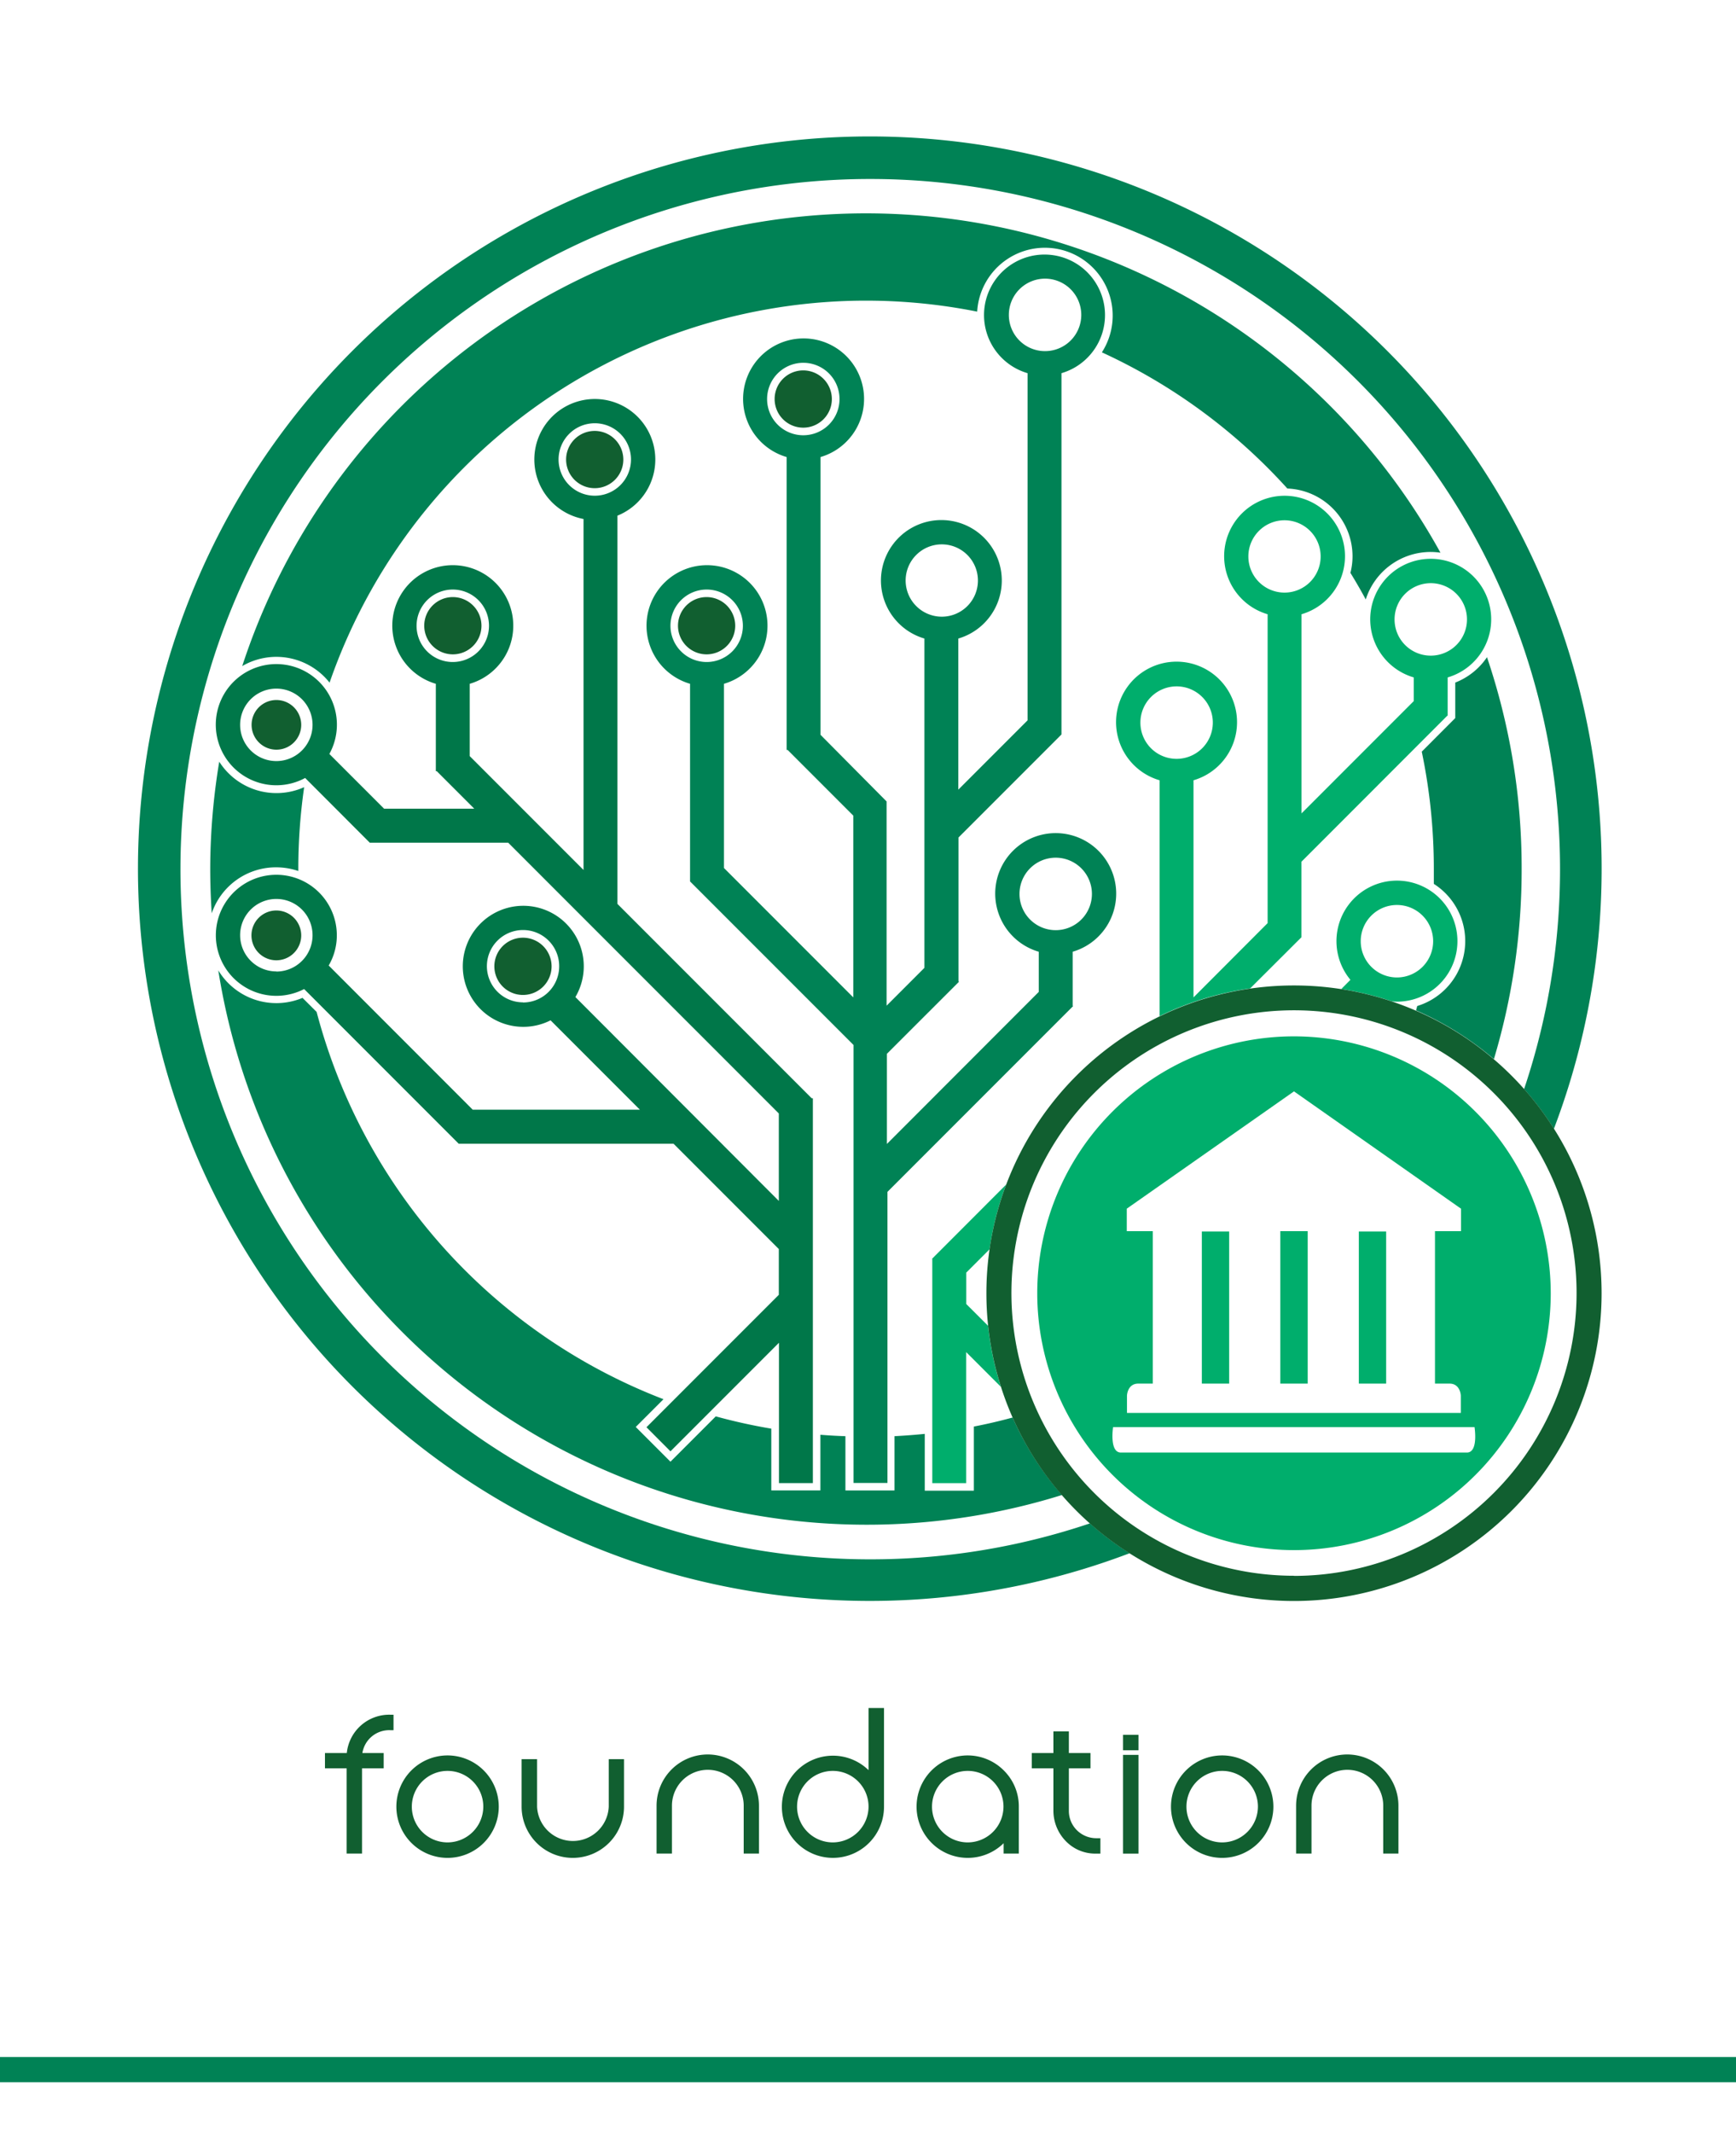 <svg id="Layer_1" data-name="Layer 1" xmlns="http://www.w3.org/2000/svg" viewBox="0 0 256 314.39"><defs><style>.cls-1{fill:#115f30;}.cls-2{fill:#008255;}.cls-3{fill:#007749;}.cls-4{fill:none;}.cls-5{fill:#00ae6c;}</style></defs><title>foundation-txt</title><path class="cls-1" d="M51.14,258.37H47.92v2.25h3.2v12.56h2.27V260.62h3.19v-2.25H53.44A4,4,0,0,1,57.52,255l.51,0v-2.28h-.49A6.29,6.29,0,0,0,51.14,258.37Z"/><path class="cls-1" d="M66,258.72a7.55,7.55,0,1,0,7.55,7.55A7.56,7.56,0,0,0,66,258.72Zm0,12.82a5.27,5.27,0,1,1,5.27-5.27A5.29,5.29,0,0,1,66,271.54Z"/><path class="cls-1" d="M89.77,266.27a5.29,5.29,0,0,1-10.57,0v-7H76.92v7a7.55,7.55,0,0,0,15.1,0v-7H89.77Z"/><path class="cls-1" d="M104.37,258.58a7.55,7.55,0,0,0-7.55,7.55v7.05h2.27v-7.05a5.29,5.29,0,0,1,10.58,0v7.05h2.25v-7.05A7.56,7.56,0,0,0,104.37,258.58Z"/><path class="cls-1" d="M128.08,260.89a7.53,7.53,0,1,0,2.28,5.38V251.73h-2.28Zm-5.27,10.65a5.27,5.27,0,1,1,5.27-5.27A5.29,5.29,0,0,1,122.81,271.54Z"/><path class="cls-1" d="M142.71,258.72A7.55,7.55,0,1,0,148,271.66v1.52h2.24l0-6.9a7.42,7.42,0,0,0-2.18-5.31A7.52,7.52,0,0,0,142.71,258.72Zm0,12.82a5.27,5.27,0,1,1,5.27-5.27A5.29,5.29,0,0,1,142.71,271.54Z"/><path class="cls-1" d="M158.82,269.76a4,4,0,0,1-1.2-2.88v-6.26h3.19v-2.25h-3.19v-3.19h-2.28v3.19h-3.19v2.25h3.19v6.26a6.44,6.44,0,0,0,2,4.64,6,6,0,0,0,4.13,1.67h.33l.47,0v-2.27l-.51,0A4.06,4.06,0,0,1,158.82,269.76Z"/><rect class="cls-1" x="165.61" y="258.64" width="2.28" height="14.55"/><rect class="cls-1" x="165.61" y="255.68" width="2.28" height="2.28"/><path class="cls-1" d="M180.23,258.72a7.55,7.55,0,1,0,7.55,7.55A7.56,7.56,0,0,0,180.23,258.72Zm0,12.82a5.27,5.27,0,1,1,5.27-5.27A5.29,5.29,0,0,1,180.23,271.54Z"/><path class="cls-1" d="M198.67,258.58a7.55,7.55,0,0,0-7.54,7.55v7.05h2.27v-7.05a5.29,5.29,0,0,1,10.58,0v7.05h2.24v-7.05A7.55,7.55,0,0,0,198.67,258.58Z"/><path class="cls-2" d="M158.18,148.27v-8a8.92,8.92,0,1,0-5,0v5.92L130.79,168.6V155.31l10.63-10.62-.07-.06h0v-21.2l15.18-15.18h0V55a8.92,8.92,0,1,0-5,0v51.17l-10.21,10.21V94.11a8.91,8.91,0,1,0-5,0v48.53l-5.58,5.58v-30.1h0L121,108.3V67.36a8.92,8.92,0,1,0-5,0v43.17h.15l9.68,9.68V147l-19.07-19.07V100.78a8.92,8.92,0,1,0-5,0v29.13l0,0,24.11,24.11v64.54h5v-42.9l27.41-27.41ZM148.77,46.41a5.34,5.34,0,1,1,5.33,5.34A5.33,5.33,0,0,1,148.77,46.41ZM133.55,85.56a5.33,5.33,0,1,1,5.33,5.33A5.34,5.34,0,0,1,133.55,85.56ZM113.12,58.81a5.34,5.34,0,1,1,5.33,5.34A5.33,5.33,0,0,1,113.12,58.81ZM98.87,92.23a5.34,5.34,0,1,1,5.34,5.34A5.34,5.34,0,0,1,98.87,92.23Zm51.47,39.52a5.34,5.34,0,1,1,5.34,5.34A5.34,5.34,0,0,1,150.34,131.75Z"/><path class="cls-2" d="M118.45,55.15a3.67,3.67,0,1,0,3.67,3.66A3.66,3.66,0,0,0,118.45,55.15Z"/><path class="cls-1" d="M40.76,103.17a3.66,3.66,0,1,0,3.66,3.66A3.67,3.67,0,0,0,40.76,103.17Z"/><path class="cls-1" d="M40.76,134.19a3.67,3.67,0,1,0,3.66,3.67A3.68,3.68,0,0,0,40.76,134.19Z"/><path class="cls-2" d="M48.6,100.61a83.73,83.73,0,0,1,95.5-54.68,10,10,0,1,1,18.39,6A84.15,84.15,0,0,1,189.84,72a10,10,0,0,1,9.61,10,9.75,9.75,0,0,1-.31,2.43c.79,1.29,1.55,2.59,2.26,3.92a10.05,10.05,0,0,1,9.58-7,9.76,9.76,0,0,1,1.44.11A96.76,96.76,0,0,0,35.72,98.17a10,10,0,0,1,12.88,2.44Z"/><path class="cls-2" d="M40.76,127.83a10.18,10.18,0,0,1,3.23.54c0-.11,0-.22,0-.33a84.57,84.57,0,0,1,.86-12l-.05,0a10,10,0,0,1-12.47-3.78A97.57,97.57,0,0,0,31,128c0,2.22.08,4.42.22,6.61A10,10,0,0,1,40.76,127.83Z"/><path class="cls-1" d="M77.12,138.2a4.22,4.22,0,1,0,4.22,4.22A4.23,4.23,0,0,0,77.12,138.2Z"/><path class="cls-1" d="M104.21,88a4.22,4.22,0,1,0,4.21,4.22A4.23,4.23,0,0,0,104.21,88Z"/><path class="cls-1" d="M118.45,54.59a4.22,4.22,0,1,0,4.22,4.22A4.23,4.23,0,0,0,118.45,54.59Z"/><path class="cls-1" d="M87.7,63.51a4.22,4.22,0,1,0,4.22,4.22A4.23,4.23,0,0,0,87.7,63.51Z"/><path class="cls-1" d="M66.76,88A4.22,4.22,0,1,0,71,92.23,4.23,4.23,0,0,0,66.76,88Z"/><path class="cls-3" d="M119.87,161.87h-.17L91.05,133.22V76a8.92,8.92,0,1,0-5,.49v51.73L69.27,111.44V100.78a8.92,8.92,0,1,0-5,0v12.88h.14l5.53,5.53H56.64l-8.07-8.07A8.93,8.93,0,1,0,45,114.66l9.53,9.54H74.94l39.91,39.91V177l-30-30.05a8.92,8.92,0,1,0-3.66,3.43l13.17,13.17H69.71L48.47,142.3a8.81,8.81,0,0,0,1.2-4.44,8.92,8.92,0,1,0-4.82,7.91l22.8,22.8H99.33l15.52,15.52v6.74L95.33,210.35l3.54,3.55,16-16v20.68h5V162.06h0ZM61.43,92.23a5.34,5.34,0,1,1,5.33,5.34A5.33,5.33,0,0,1,61.43,92.23ZM40.76,112.17a5.34,5.34,0,1,1,5.33-5.34A5.34,5.34,0,0,1,40.76,112.17ZM82.37,67.73a5.34,5.34,0,1,1,5.33,5.33A5.34,5.34,0,0,1,82.37,67.73Zm-5.25,80a5.33,5.33,0,1,1,5.34-5.33A5.33,5.33,0,0,1,77.12,147.75Zm-36.36-4.56a5.34,5.34,0,1,1,5.33-5.33A5.34,5.34,0,0,1,40.76,143.19Z"/><circle class="cls-4" cx="189.42" cy="81.97" r="5.33"/><circle class="cls-4" cx="210.98" cy="91.29" r="5.33"/><circle class="cls-4" cx="205.97" cy="138.72" r="5.33"/><circle class="cls-4" cx="173.5" cy="106.48" r="5.33"/><circle class="cls-4" cx="189.42" cy="81.97" r="5.33"/><circle class="cls-4" cx="173.5" cy="106.48" r="5.33"/><circle class="cls-4" cx="205.97" cy="138.72" r="5.33"/><path class="cls-4" d="M145.93,184.12l-3.44,3.44v4.63l3.23,3.23a45.21,45.21,0,0,1-.26-4.82A46.19,46.19,0,0,1,145.93,184.12Z"/><circle class="cls-4" cx="210.98" cy="91.29" r="5.33"/><path class="cls-5" d="M142.49,192.19v-4.63l3.44-3.44a44.69,44.69,0,0,1,2.45-9.54l-10.85,10.86h-.05v33.15h5V199.28l5.12,5.12a45.2,45.2,0,0,1-1.89-9Z"/><path class="cls-5" d="M206,147.63a8.92,8.92,0,1,0-6.86-3.22l-1.35,1.36a44.87,44.87,0,0,1,7.42,1.8A6.83,6.83,0,0,0,206,147.63Zm0-14.25a5.34,5.34,0,1,1-5.34,5.34A5.34,5.34,0,0,1,206,133.38Z"/><path class="cls-5" d="M191.92,138.13h0V127l21.51-21.52h.05V99.84a8.92,8.92,0,1,0-5,0v3.49l-16.55,16.55V90.53a8.91,8.91,0,1,0-5,0v45.52L176,147V115a8.92,8.92,0,1,0-5,0v34.76a44.86,44.86,0,0,1,13.35-4.08Zm13.73-46.84A5.34,5.34,0,1,1,211,96.63,5.33,5.33,0,0,1,205.65,91.29ZM184.09,82a5.33,5.33,0,1,1,5.33,5.34A5.33,5.33,0,0,1,184.09,82Zm-15.92,24.51a5.34,5.34,0,1,1,5.33,5.33A5.33,5.33,0,0,1,168.17,106.48Z"/><path class="cls-2" d="M143.61,210.25v9.45h-7.24v-8.37c-1.48.15-3,.26-4.46.34v8h-7.24v-8q-1.86-.06-3.69-.21v8.2h-7.24v-9.1a82.27,82.27,0,0,1-8.19-1.81l-6.68,6.68-5.12-5.12,4.09-4.09a84.08,84.08,0,0,1-51.15-57.08l-2.08-2.07a10,10,0,0,1-12.42-4.06A96.81,96.81,0,0,0,156.6,220.34a45.33,45.33,0,0,1-7.27-11.42C147.45,209.43,145.54,209.88,143.61,210.25Z"/><path class="cls-2" d="M224.39,128a96.72,96.72,0,0,0-5.11-31.14,10.06,10.06,0,0,1-4.68,3.74v5.23l-4.94,4.95A84.25,84.25,0,0,1,211.44,128c0,.76,0,1.51,0,2.27a10,10,0,0,1-2.45,18c-.05.22-.12.44-.17.65a46,46,0,0,1,11.48,7.17A97.08,97.08,0,0,0,224.39,128Z"/><path class="cls-2" d="M128.29,229.82a101.72,101.72,0,1,1,96.46-69.31,45,45,0,0,1,4.4,5.85,107.92,107.92,0,1,0-62.57,62.56,45,45,0,0,1-5.85-4.4A101.24,101.24,0,0,1,128.29,229.82Z"/><polygon class="cls-5" points="192.84 203.92 192.84 181.45 190.82 181.45 188.8 181.45 188.8 203.92 190.82 203.92 192.84 203.92"/><rect class="cls-5" x="177.23" y="181.5" width="4.03" height="22.42"/><rect class="cls-5" x="200.38" y="181.5" width="4.03" height="22.42"/><path class="cls-5" d="M190.82,152.74a37.86,37.86,0,1,0,37.86,37.86A37.9,37.9,0,0,0,190.82,152.74Zm0,8.11,24.63,17.29v3.31h-3.84l0,22.47h2.15c1.46,0,1.66,1.48,1.66,1.82v2.5H166.19v-2.5c0-.34.2-1.82,1.66-1.82H170l0-22.47h-3.84v-3.31m50.13,35.94h-51c-1.73,0-1.15-3.75-1.15-3.75h53.3S218.05,214.08,216.32,214.08Z"/><path class="cls-1" d="M190.82,145.24a45.36,45.36,0,1,0,45.36,45.36A45.36,45.36,0,0,0,190.82,145.24Zm0,87a41.67,41.67,0,1,1,41.67-41.66A41.71,41.71,0,0,1,190.82,232.26Z"/><rect class="cls-2" y="303.17" width="256" height="3.71"/></svg>